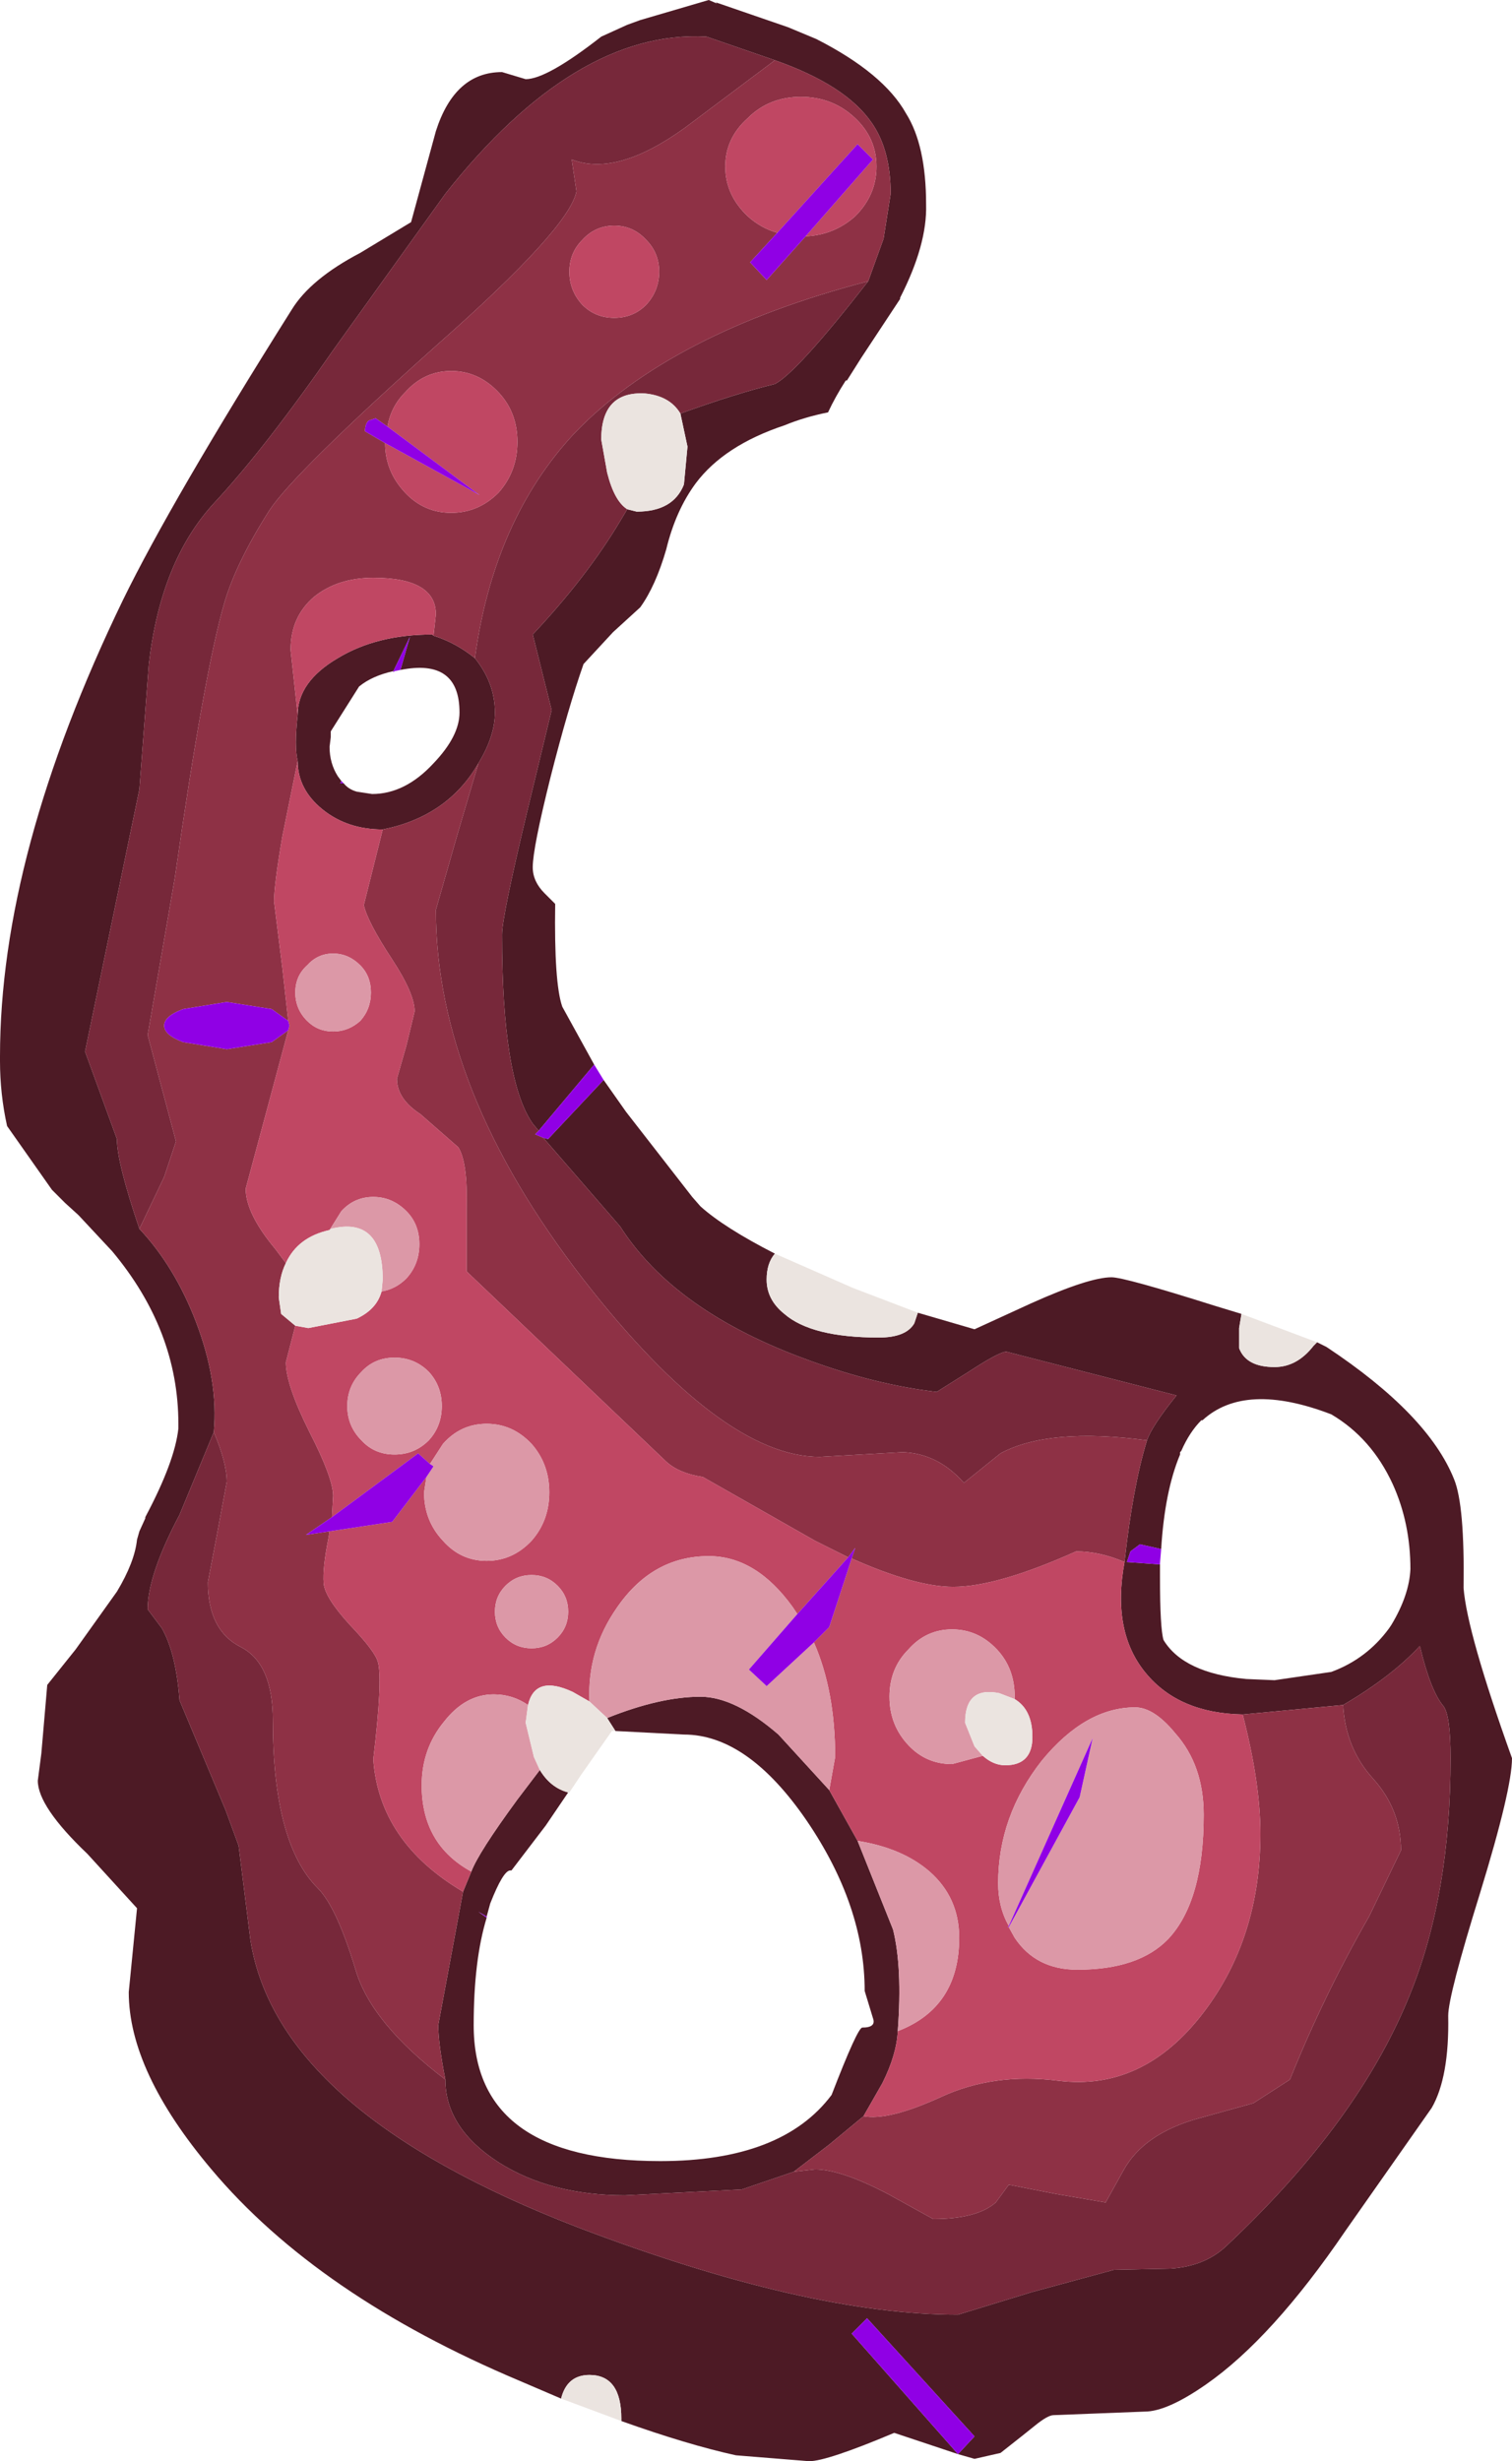 <?xml version="1.0" encoding="UTF-8" standalone="no"?>
<svg xmlns:ffdec="https://www.free-decompiler.com/flash" xmlns:xlink="http://www.w3.org/1999/xlink" ffdec:objectType="shape" height="104.15px" width="64.0px" xmlns="http://www.w3.org/2000/svg">
  <g transform="matrix(1.0, 0.0, 0.0, 1.0, -1.55, -2.65)">
    <path d="M25.3 104.15 L23.55 103.4 Q15.0 99.8 10.5 94.45 7.0 90.3 7.0 86.95 L7.35 83.4 5.25 81.1 Q3.15 79.1 3.15 78.0 L3.3 76.85 3.55 73.95 4.75 72.45 6.5 70.0 Q7.25 68.75 7.35 67.8 L7.45 67.45 7.7 66.9 7.7 66.85 Q8.95 64.5 9.1 63.1 L9.1 62.9 Q9.1 58.95 6.3 55.6 L4.9 54.1 4.85 54.05 4.3 53.55 3.75 53.0 1.85 50.3 Q1.55 48.95 1.55 47.55 L1.55 47.35 Q1.55 38.8 6.75 28.05 8.8 23.85 13.9 15.75 14.7 14.45 16.8 13.35 L18.95 12.05 20.0 8.2 Q20.8 5.7 22.8 5.7 L23.8 6.0 Q24.7 6.0 27.0 4.2 L28.1 3.7 28.65 3.5 31.55 2.65 31.9 2.8 31.85 2.75 34.9 3.8 36.1 4.3 Q38.95 5.75 39.9 7.45 40.75 8.8 40.75 11.3 40.8 13.0 39.65 15.25 L39.65 15.3 38.0 17.8 37.4 18.75 37.35 18.75 Q36.9 19.45 36.6 20.1 35.6 20.3 34.75 20.65 32.2 21.5 31.0 23.1 30.15 24.25 29.75 25.9 29.3 27.45 28.65 28.35 L27.5 29.4 26.25 30.75 Q25.6 32.6 24.85 35.55 24.1 38.55 24.1 39.35 24.1 39.95 24.6 40.45 L25.05 40.9 Q25.0 44.25 25.35 45.25 L26.7 47.7 24.35 50.5 24.1 50.2 Q22.8 48.35 22.8 42.2 22.8 41.45 23.85 37.05 L24.9 32.7 24.5 31.1 24.1 29.5 Q26.4 27.05 27.8 24.7 L28.1 24.2 28.5 24.3 Q30.05 24.3 30.5 23.15 L30.65 21.55 30.35 20.15 Q32.7 19.3 34.35 18.9 35.3 18.4 38.3 14.55 L38.95 12.75 39.25 10.85 Q39.25 9.0 38.45 7.85 37.35 6.25 34.35 5.2 L31.45 4.2 Q25.9 3.9 20.4 10.85 L15.7 17.4 Q12.75 21.65 10.6 23.95 8.35 26.4 7.85 30.75 L7.45 36.05 5.15 47.15 6.5 50.85 Q6.5 51.85 7.45 54.65 8.95 56.25 9.85 58.6 10.8 61.1 10.6 63.25 L9.15 66.75 Q7.8 69.3 7.8 70.75 L8.4 71.55 Q9.0 72.6 9.15 74.6 L11.1 79.25 11.65 80.75 12.15 84.75 Q13.3 92.0 26.0 96.9 35.7 100.6 42.1 100.6 L45.2 99.65 48.7 98.7 51.1 98.65 Q52.55 98.55 53.45 97.7 59.1 92.4 61.25 87.0 62.95 82.8 62.95 77.05 62.95 75.25 62.65 74.85 62.1 74.2 61.65 72.3 60.45 73.6 58.4 74.8 L54.15 75.2 Q51.45 75.15 50.05 73.45 48.6 71.7 49.15 68.75 49.5 65.55 50.1 63.6 50.3 63.0 51.35 61.7 L44.15 59.85 Q43.85 59.85 42.55 60.7 L41.2 61.55 Q38.6 61.25 35.75 60.2 30.1 58.15 27.8 54.55 L24.55 50.8 24.75 50.85 27.1 48.35 28.05 49.7 30.85 53.3 31.2 53.7 Q32.2 54.6 34.35 55.7 34.0 56.1 34.0 56.8 34.0 57.65 34.75 58.25 35.9 59.25 38.75 59.25 39.9 59.25 40.25 58.65 L40.4 58.2 42.8 58.9 45.2 57.8 Q47.65 56.7 48.6 56.7 49.15 56.7 52.95 57.9 L54.1 58.25 54.0 58.85 54.0 59.7 Q54.3 60.5 55.5 60.5 56.45 60.5 57.15 59.6 L57.3 59.45 57.7 59.65 Q62.0 62.5 63.1 65.25 63.55 66.35 63.5 69.85 63.65 71.75 65.55 77.05 65.55 78.35 64.2 82.75 62.85 87.1 62.85 87.95 62.9 90.55 62.15 91.85 L58.5 97.05 Q55.4 101.6 52.6 103.55 50.95 104.7 50.0 104.7 L46.15 104.85 Q45.9 104.85 45.35 105.3 L44.85 105.7 43.9 106.45 42.8 106.7 42.1 106.5 39.4 105.6 Q36.55 106.8 35.8 106.8 L32.7 106.55 Q30.65 106.1 27.85 105.1 L27.85 105.0 Q27.85 103.15 26.5 103.15 25.55 103.15 25.3 104.15 M42.1 106.5 L42.8 105.75 38.25 100.75 37.6 101.4 42.1 106.5 M21.65 30.5 Q22.5 31.55 22.5 32.8 22.5 33.8 21.8 34.95 20.5 37.2 17.75 37.75 16.25 37.75 15.2 36.9 14.15 36.05 14.15 34.85 14.0 34.25 14.15 32.9 14.15 31.5 15.85 30.5 17.5 29.5 19.85 29.5 L19.9 29.55 Q20.85 29.85 21.65 30.5 M18.2 31.05 Q17.3 31.25 16.75 31.7 L15.55 33.6 15.55 33.85 15.5 34.25 Q15.5 34.95 15.85 35.5 L16.0 35.7 15.95 35.8 16.1 35.8 Q16.3 36.05 16.65 36.15 L17.3 36.25 Q18.7 36.25 19.9 34.95 21.0 33.8 21.0 32.8 21.0 30.5 18.5 31.0 L18.9 29.6 18.2 31.05 M21.15 82.7 L21.5 81.85 Q21.8 81.05 23.45 78.8 L24.4 77.55 Q24.85 78.3 25.6 78.5 L24.65 79.9 23.2 81.8 23.15 81.8 Q22.85 81.8 22.3 83.2 L22.15 83.75 21.8 83.55 22.15 83.8 Q21.6 85.6 21.6 88.35 21.6 94.1 29.5 94.1 34.65 94.1 36.75 91.3 37.85 88.45 38.05 88.45 38.65 88.45 38.5 88.05 L38.15 86.9 Q38.15 83.3 35.7 79.7 33.2 76.05 30.5 76.05 L27.6 75.9 27.25 75.35 Q29.5 74.45 31.2 74.45 32.65 74.45 34.5 76.05 L36.65 78.4 37.85 80.55 39.35 84.3 Q39.75 85.9 39.55 88.6 39.5 89.6 38.9 90.8 L38.1 92.2 36.65 93.4 35.15 94.55 32.95 95.3 28.0 95.55 Q24.85 95.55 22.65 94.15 20.4 92.7 20.4 90.65 20.1 89.1 20.1 88.35 L21.15 82.7 M50.7 68.2 L49.8 68.0 49.4 68.3 49.25 68.75 50.65 68.85 50.65 69.4 Q50.65 71.55 50.8 72.05 51.65 73.45 54.3 73.7 L55.5 73.75 57.9 73.4 Q59.4 72.85 60.35 71.55 L60.45 71.4 Q61.2 70.15 61.25 69.05 61.25 67.1 60.5 65.45 59.6 63.5 57.9 62.5 54.25 61.1 52.45 62.75 L52.4 62.75 Q51.9 63.25 51.55 64.05 L51.5 64.1 51.5 64.2 Q50.85 65.75 50.7 68.2" fill="#4d1a25" fill-rule="evenodd" stroke="none"/>
    <path d="M24.55 50.8 L27.8 54.55 Q30.1 58.15 35.75 60.2 38.6 61.25 41.2 61.55 L42.55 60.7 Q43.85 59.85 44.15 59.85 L51.35 61.7 Q50.3 63.0 50.1 63.6 45.95 63.05 43.9 64.15 L42.35 65.4 Q41.25 64.15 39.75 64.1 L36.25 64.3 Q32.1 64.3 26.25 56.8 20.0 48.75 20.0 41.15 L20.9 38.0 21.8 34.95 Q22.5 33.8 22.5 32.8 22.5 31.55 21.65 30.5 22.45 24.65 25.85 21.0 29.9 16.75 38.3 14.55 35.3 18.4 34.35 18.9 32.7 19.3 30.35 20.15 29.9 19.4 28.85 19.3 27.0 19.2 27.0 21.25 L27.25 22.65 Q27.55 23.85 28.1 24.2 L27.8 24.7 Q26.4 27.05 24.1 29.5 L24.5 31.1 24.9 32.7 23.85 37.05 Q22.8 41.45 22.8 42.2 22.8 48.35 24.1 50.2 L24.35 50.5 24.2 50.65 24.55 50.8 M58.4 74.8 Q60.45 73.6 61.65 72.3 62.1 74.2 62.65 74.85 62.95 75.25 62.95 77.05 62.95 82.8 61.25 87.0 59.1 92.4 53.45 97.7 52.55 98.55 51.1 98.65 L48.7 98.7 45.2 99.65 42.1 100.6 Q35.7 100.6 26.0 96.9 13.3 92.0 12.15 84.75 L11.65 80.75 11.1 79.25 9.15 74.6 Q9.0 72.6 8.4 71.55 L7.8 70.75 Q7.8 69.3 9.15 66.75 L10.6 63.25 Q11.15 64.55 11.15 65.35 L10.75 67.5 10.35 69.6 Q10.35 71.65 11.75 72.35 13.1 73.05 13.1 75.45 13.1 80.65 15.0 82.55 15.8 83.35 16.6 86.0 17.25 88.25 20.4 90.65 20.4 92.7 22.65 94.15 24.85 95.55 28.0 95.55 L32.95 95.3 35.15 94.55 36.05 94.45 Q37.15 94.45 39.15 95.5 L41.05 96.55 Q42.9 96.55 43.7 95.85 L44.25 95.1 46.3 95.5 48.35 95.85 49.1 94.5 Q49.95 92.95 52.25 92.3 L54.6 91.65 56.15 90.65 Q57.6 87.05 59.5 83.75 L60.85 80.95 Q60.85 79.25 59.7 77.95 58.5 76.65 58.4 74.8 M7.45 54.65 Q6.5 51.85 6.5 50.85 L5.15 47.15 7.45 36.05 7.85 30.75 Q8.35 26.4 10.6 23.95 12.75 21.65 15.7 17.4 L20.4 10.85 Q25.9 3.9 31.45 4.2 L34.35 5.2 30.55 8.05 Q27.65 10.15 25.75 9.4 L25.95 10.75 Q25.65 12.3 20.1 17.2 14.0 22.65 12.95 24.25 11.55 26.45 11.05 28.15 10.2 31.05 8.95 39.8 L7.8 46.45 8.4 48.7 9.0 50.95 8.5 52.45 7.45 54.65" fill="#77283a" fill-rule="evenodd" stroke="none"/>
    <path d="M50.1 63.6 Q49.5 65.55 49.15 68.75 48.1 68.3 47.1 68.3 43.75 69.8 41.9 69.8 40.3 69.8 37.6 68.6 L37.75 68.15 37.45 68.55 36.05 67.85 31.3 65.15 Q30.3 65.0 29.75 64.5 L21.3 56.45 21.3 53.75 Q21.35 51.85 20.95 51.2 L19.35 49.8 Q18.35 49.15 18.35 48.3 L18.75 46.9 19.1 45.45 Q19.1 44.7 18.15 43.25 17.1 41.65 16.95 40.95 L17.75 37.75 Q20.5 37.2 21.8 34.95 L20.9 38.0 20.0 41.15 Q20.0 48.75 26.25 56.8 32.1 64.3 36.25 64.3 L39.75 64.1 Q41.25 64.15 42.35 65.4 L43.9 64.15 Q45.95 63.05 50.1 63.6 M54.15 75.2 L58.4 74.8 Q58.5 76.65 59.7 77.95 60.85 79.25 60.85 80.95 L59.5 83.75 Q57.6 87.05 56.15 90.65 L54.6 91.65 52.25 92.3 Q49.95 92.95 49.1 94.5 L48.35 95.85 46.3 95.5 44.25 95.1 43.7 95.85 Q42.9 96.55 41.05 96.55 L39.15 95.5 Q37.15 94.45 36.05 94.45 L35.15 94.55 36.65 93.4 38.1 92.2 Q39.15 92.4 41.35 91.4 43.6 90.35 46.35 90.7 49.95 91.15 52.5 87.8 54.9 84.65 54.9 80.25 54.9 78.1 54.15 75.2 M10.6 63.25 Q10.8 61.1 9.85 58.6 8.95 56.25 7.45 54.65 L8.5 52.45 9.0 50.95 8.4 48.7 7.8 46.45 8.95 39.8 Q10.2 31.05 11.05 28.15 11.55 26.45 12.95 24.25 14.0 22.65 20.1 17.2 25.65 12.3 25.95 10.75 L25.75 9.4 Q27.65 10.15 30.55 8.05 L34.35 5.2 Q37.35 6.25 38.45 7.85 39.25 9.0 39.25 10.85 L38.95 12.75 38.3 14.55 Q29.9 16.75 25.85 21.0 22.45 24.65 21.65 30.5 20.85 29.85 19.9 29.55 L20.0 28.65 Q20.0 27.1 17.35 27.1 15.85 27.1 14.85 27.9 13.85 28.75 13.85 30.15 L14.15 32.9 Q14.0 34.25 14.15 34.85 L13.5 38.05 Q13.15 40.1 13.15 40.8 L13.5 43.6 13.75 45.85 13.05 45.35 11.15 45.05 9.3 45.35 Q8.5 45.65 8.5 46.05 8.5 46.45 9.3 46.75 L11.15 47.05 13.05 46.75 13.75 46.25 11.95 52.95 Q11.95 54.0 13.2 55.5 L13.65 56.1 Q13.35 56.7 13.35 57.55 L13.45 58.25 14.05 58.75 13.65 60.3 Q13.65 61.25 14.65 63.25 15.65 65.2 15.65 65.95 L15.6 66.85 14.5 67.6 15.5 67.45 15.45 67.75 Q15.2 69.0 15.25 69.65 15.3 70.25 16.35 71.4 17.45 72.55 17.55 73.0 17.75 73.75 17.35 77.1 17.6 80.6 21.15 82.7 L20.1 88.35 Q20.1 89.1 20.4 90.65 17.25 88.25 16.6 86.0 15.8 83.35 15.0 82.55 13.1 80.65 13.1 75.45 13.1 73.05 11.75 72.35 10.35 71.65 10.35 69.6 L10.75 67.5 11.15 65.35 Q11.15 64.55 10.6 63.25 M35.65 12.65 Q36.85 12.6 37.75 11.8 38.65 10.9 38.65 9.7 38.65 8.5 37.75 7.65 36.8 6.75 35.45 6.75 34.1 6.75 33.2 7.65 32.25 8.5 32.25 9.7 32.25 10.9 33.2 11.8 33.75 12.3 34.45 12.5 L33.3 13.75 34.0 14.5 35.65 12.65 M17.85 21.4 Q17.85 22.6 18.7 23.5 19.5 24.35 20.65 24.35 21.8 24.35 22.65 23.5 23.45 22.6 23.45 21.35 23.45 20.1 22.65 19.25 21.8 18.35 20.65 18.35 19.5 18.35 18.7 19.25 18.1 19.85 17.95 20.7 L17.45 20.35 17.15 20.45 Q17.0 20.6 17.0 20.9 L17.85 21.4 M26.2 15.55 Q26.75 16.1 27.55 16.1 28.35 16.1 28.9 15.55 29.45 14.95 29.45 14.15 29.45 13.35 28.9 12.8 28.35 12.2 27.55 12.2 26.75 12.2 26.2 12.8 25.65 13.35 25.65 14.15 25.65 14.95 26.2 15.55 M32.95 95.3 L28.0 95.55 32.95 95.3" fill="#8e3145" fill-rule="evenodd" stroke="none"/>
    <path d="M49.15 68.75 Q48.6 71.7 50.05 73.45 51.45 75.15 54.15 75.2 54.9 78.1 54.9 80.25 54.9 84.65 52.5 87.8 49.95 91.15 46.35 90.7 43.6 90.35 41.35 91.4 39.15 92.4 38.1 92.2 L38.9 90.8 Q39.5 89.6 39.55 88.6 42.15 87.6 42.15 84.65 42.15 82.95 40.9 81.85 39.75 80.85 37.85 80.55 L36.65 78.4 36.9 77.0 Q36.9 74.2 36.0 72.15 L36.65 71.5 37.6 68.6 Q40.3 69.8 41.9 69.8 43.75 69.8 47.1 68.3 48.1 68.3 49.15 68.75 M34.45 12.5 Q33.75 12.3 33.2 11.8 32.25 10.9 32.25 9.7 32.25 8.5 33.2 7.65 34.1 6.75 35.45 6.75 36.8 6.75 37.75 7.65 38.65 8.5 38.65 9.7 38.65 10.9 37.75 11.8 36.85 12.6 35.65 12.65 L38.5 9.4 37.85 8.75 34.45 12.5 M26.2 15.55 Q25.65 14.95 25.65 14.15 25.65 13.35 26.2 12.8 26.75 12.2 27.55 12.2 28.35 12.2 28.9 12.8 29.45 13.35 29.45 14.15 29.45 14.95 28.9 15.55 28.35 16.1 27.55 16.1 26.75 16.1 26.2 15.55 M17.95 20.7 Q18.1 19.85 18.7 19.25 19.5 18.35 20.65 18.35 21.8 18.35 22.65 19.25 23.45 20.1 23.45 21.35 23.45 22.6 22.65 23.5 21.8 24.35 20.65 24.35 19.5 24.35 18.7 23.5 17.85 22.6 17.85 21.4 L21.85 23.6 17.95 20.7 M19.9 29.55 L19.85 29.5 Q17.5 29.5 15.85 30.5 14.15 31.5 14.15 32.9 L13.85 30.15 Q13.85 28.75 14.85 27.9 15.85 27.1 17.35 27.1 20.0 27.1 20.0 28.65 L19.9 29.55 M14.15 34.85 Q14.15 36.05 15.2 36.9 16.25 37.75 17.75 37.75 L16.95 40.95 Q17.1 41.65 18.15 43.25 19.1 44.7 19.1 45.45 L18.75 46.9 18.35 48.3 Q18.35 49.15 19.35 49.8 L20.95 51.2 Q21.35 51.85 21.3 53.75 L21.3 56.45 29.75 64.5 Q30.3 65.0 31.3 65.15 L36.05 67.85 37.45 68.55 35.3 70.95 35.1 70.65 Q33.55 68.5 31.55 68.5 29.15 68.5 27.65 70.7 26.4 72.5 26.5 74.65 L25.8 74.25 Q24.2 73.5 23.9 74.8 23.25 74.35 22.45 74.35 21.25 74.35 20.35 75.5 19.4 76.65 19.4 78.2 19.4 80.7 21.5 81.85 L21.15 82.7 Q17.6 80.6 17.35 77.1 17.75 73.75 17.55 73.0 17.45 72.55 16.35 71.4 15.3 70.25 15.25 69.65 15.2 69.0 15.45 67.75 L15.5 67.45 18.15 67.05 19.6 65.15 19.5 65.8 Q19.5 67.0 20.3 67.85 21.05 68.7 22.15 68.7 23.25 68.7 24.05 67.85 24.8 67.0 24.8 65.8 24.8 64.6 24.05 63.75 23.25 62.9 22.15 62.9 21.05 62.9 20.3 63.75 L19.75 64.6 19.25 64.15 15.6 66.85 15.65 65.95 Q15.65 65.2 14.65 63.25 13.65 61.25 13.65 60.3 L14.05 58.75 14.6 58.85 16.65 58.45 Q17.5 58.05 17.7 57.3 18.3 57.2 18.75 56.75 19.3 56.15 19.3 55.3 19.3 54.45 18.75 53.9 18.15 53.3 17.35 53.3 16.55 53.3 16.0 53.9 L15.5 54.7 Q14.15 55.0 13.65 56.1 L13.2 55.5 Q11.95 54.0 11.95 52.95 L13.75 46.25 13.8 46.05 13.75 45.85 13.5 43.6 13.15 40.8 Q13.15 40.1 13.5 38.05 L14.15 34.85 M14.05 44.65 Q14.05 45.35 14.55 45.85 15.0 46.3 15.65 46.3 16.3 46.3 16.8 45.85 17.25 45.35 17.25 44.65 17.25 43.95 16.8 43.5 16.3 43.0 15.65 43.0 15.0 43.0 14.55 43.5 14.05 43.95 14.05 44.65 M24.05 72.4 Q24.7 72.4 25.15 71.95 25.6 71.5 25.6 70.85 25.6 70.2 25.15 69.75 24.7 69.3 24.05 69.3 23.4 69.3 22.95 69.75 22.5 70.2 22.5 70.85 22.5 71.5 22.95 71.95 23.4 72.4 24.05 72.4 M19.7 60.7 Q19.1 60.1 18.25 60.1 17.4 60.1 16.85 60.7 16.25 61.3 16.25 62.15 16.25 63.0 16.85 63.6 17.4 64.2 18.25 64.2 19.1 64.2 19.7 63.6 20.25 63.0 20.25 62.15 20.25 61.3 19.7 60.7 M44.5 74.55 L44.5 74.45 Q44.5 73.25 43.75 72.45 42.95 71.6 41.85 71.6 40.75 71.6 40.0 72.45 39.2 73.25 39.2 74.45 39.2 75.65 40.0 76.5 40.75 77.3 41.85 77.3 L43.15 76.95 Q43.6 77.35 44.1 77.35 45.25 77.35 45.25 76.15 45.25 75.0 44.5 74.55 M44.25 84.2 L44.5 84.65 Q45.4 86.0 47.15 86.0 49.75 86.0 51.0 84.7 52.5 83.1 52.5 79.45 52.5 77.35 51.3 76.0 50.4 74.9 49.6 74.9 47.5 74.9 45.65 77.15 43.8 79.5 43.8 82.35 43.8 83.35 44.25 84.15 L44.2 84.2 44.25 84.2" fill="#c04763" fill-rule="evenodd" stroke="none"/>
    <path d="M14.05 44.65 Q14.05 43.95 14.55 43.5 15.0 43.0 15.65 43.0 16.3 43.0 16.8 43.5 17.25 43.95 17.25 44.65 17.25 45.35 16.8 45.85 16.3 46.3 15.65 46.3 15.0 46.3 14.55 45.85 14.05 45.35 14.05 44.65 M19.75 64.6 L20.3 63.75 Q21.05 62.9 22.15 62.9 23.25 62.9 24.05 63.75 24.8 64.6 24.8 65.8 24.8 67.0 24.05 67.85 23.25 68.7 22.15 68.7 21.05 68.7 20.3 67.85 19.5 67.0 19.5 65.8 L19.6 65.15 19.9 64.7 19.75 64.6 M21.5 81.85 Q19.4 80.7 19.4 78.2 19.4 76.65 20.35 75.5 21.25 74.35 22.45 74.35 23.25 74.35 23.9 74.8 L23.8 75.55 24.15 77.0 24.4 77.55 23.45 78.8 Q21.8 81.05 21.5 81.85 M26.5 74.65 Q26.4 72.5 27.65 70.7 29.15 68.5 31.55 68.5 33.55 68.5 35.1 70.65 L35.3 70.95 33.25 73.3 34.0 74.0 36.0 72.15 Q36.9 74.2 36.9 77.0 L36.65 78.4 34.5 76.05 Q32.65 74.45 31.2 74.45 29.5 74.45 27.25 75.35 L26.5 74.65 M24.05 72.4 Q23.4 72.4 22.95 71.95 22.5 71.5 22.5 70.85 22.5 70.2 22.95 69.75 23.4 69.3 24.05 69.3 24.7 69.3 25.15 69.75 25.6 70.2 25.6 70.85 25.6 71.5 25.15 71.95 24.7 72.4 24.05 72.4 M37.85 80.55 Q39.75 80.85 40.9 81.85 42.15 82.95 42.15 84.65 42.15 87.6 39.55 88.6 39.75 85.9 39.35 84.3 L37.85 80.55 M17.7 57.3 L17.75 56.8 Q17.75 54.1 15.55 54.65 L15.5 54.7 16.0 53.9 Q16.55 53.3 17.35 53.3 18.15 53.3 18.75 53.9 19.3 54.45 19.3 55.3 19.3 56.15 18.75 56.75 18.3 57.2 17.7 57.3 M19.7 60.7 Q20.25 61.3 20.25 62.15 20.25 63.0 19.7 63.6 19.1 64.2 18.25 64.2 17.4 64.2 16.85 63.6 16.25 63.0 16.25 62.15 16.25 61.3 16.85 60.7 17.4 60.1 18.25 60.1 19.1 60.1 19.7 60.7 M43.15 76.95 L41.85 77.3 Q40.75 77.3 40.0 76.5 39.2 75.65 39.2 74.45 39.2 73.25 40.0 72.45 40.75 71.6 41.85 71.6 42.95 71.6 43.75 72.45 44.5 73.25 44.5 74.45 L44.5 74.55 43.85 74.3 Q42.4 74.0 42.4 75.55 L42.8 76.55 43.15 76.95 M44.25 84.15 Q43.8 83.35 43.8 82.35 43.8 79.5 45.65 77.15 47.5 74.9 49.6 74.9 50.4 74.9 51.3 76.0 52.5 77.35 52.5 79.45 52.5 83.1 51.0 84.7 49.75 86.0 47.15 86.0 45.4 86.0 44.5 84.65 L44.25 84.2 47.25 78.7 47.8 76.2 44.25 84.15" fill="#dc98a7" fill-rule="evenodd" stroke="none"/>
    <path d="M25.3 104.15 Q25.55 103.15 26.5 103.15 27.85 103.15 27.85 105.0 L27.85 105.1 25.3 104.15 M57.3 59.45 L57.15 59.6 Q56.45 60.5 55.5 60.5 54.3 60.5 54.0 59.7 L54.0 58.85 54.1 58.25 57.3 59.45 M40.4 58.2 L40.25 58.65 Q39.9 59.25 38.75 59.25 35.9 59.25 34.75 58.25 34.0 57.65 34.0 56.8 34.0 56.1 34.35 55.7 L37.65 57.15 40.4 58.2 M30.35 20.15 L30.65 21.55 30.5 23.15 Q30.05 24.3 28.5 24.3 L28.1 24.2 Q27.55 23.85 27.25 22.65 L27.0 21.25 Q27.0 19.2 28.85 19.3 29.9 19.4 30.35 20.15 M23.9 74.8 Q24.2 73.5 25.8 74.25 L26.5 74.65 27.25 75.35 27.6 75.9 27.45 75.9 26.15 77.75 25.65 78.5 25.6 78.5 Q24.85 78.3 24.4 77.55 L24.15 77.0 23.8 75.55 23.9 74.8 M15.5 54.7 L15.55 54.65 Q17.75 54.1 17.75 56.8 L17.7 57.3 Q17.5 58.05 16.65 58.45 L14.6 58.85 14.05 58.75 13.45 58.25 13.35 57.55 Q13.35 56.7 13.65 56.1 14.15 55.0 15.5 54.7 M44.5 74.55 Q45.25 75.0 45.25 76.15 45.25 77.35 44.1 77.35 43.6 77.35 43.15 76.95 L42.8 76.55 42.4 75.55 Q42.4 74.0 43.85 74.3 L44.5 74.55" fill="#ebe4e0" fill-rule="evenodd" stroke="none"/>
    <path d="M42.1 106.5 L37.6 101.4 38.25 100.75 42.8 105.75 42.1 106.5 M27.1 48.35 L24.75 50.85 24.55 50.8 24.2 50.65 24.35 50.5 26.7 47.7 27.1 48.35 M35.65 12.65 L34.0 14.5 33.3 13.75 34.45 12.5 37.85 8.75 38.5 9.4 35.65 12.65 M17.85 21.4 L17.0 20.9 Q17.0 20.6 17.15 20.45 L17.45 20.35 17.95 20.7 21.85 23.6 17.85 21.4 M18.5 31.0 L18.25 31.05 18.2 31.1 18.2 31.05 18.9 29.6 18.5 31.0 M16.0 35.7 L16.1 35.8 15.95 35.8 16.0 35.7 M13.75 46.25 L13.05 46.75 11.15 47.05 9.3 46.75 Q8.5 46.45 8.5 46.05 8.5 45.65 9.3 45.35 L11.15 45.05 13.05 45.35 13.75 45.85 13.8 46.05 13.75 46.25 M37.45 68.55 L37.75 68.15 37.6 68.6 36.65 71.5 36.0 72.15 34.0 74.0 33.25 73.3 35.3 70.95 37.45 68.55 M19.6 65.15 L18.15 67.05 15.5 67.45 14.5 67.6 15.6 66.85 19.25 64.15 19.75 64.6 19.9 64.7 19.6 65.15 M22.15 83.8 L21.8 83.55 22.15 83.75 22.15 83.8 M50.65 68.85 L49.25 68.75 49.4 68.3 49.8 68.0 50.7 68.2 50.65 68.8 50.65 68.85 M44.25 84.2 L44.2 84.2 44.25 84.15 47.8 76.2 47.25 78.7 44.25 84.2" fill="#9000e5" fill-rule="evenodd" stroke="none"/>
  </g>
</svg>
